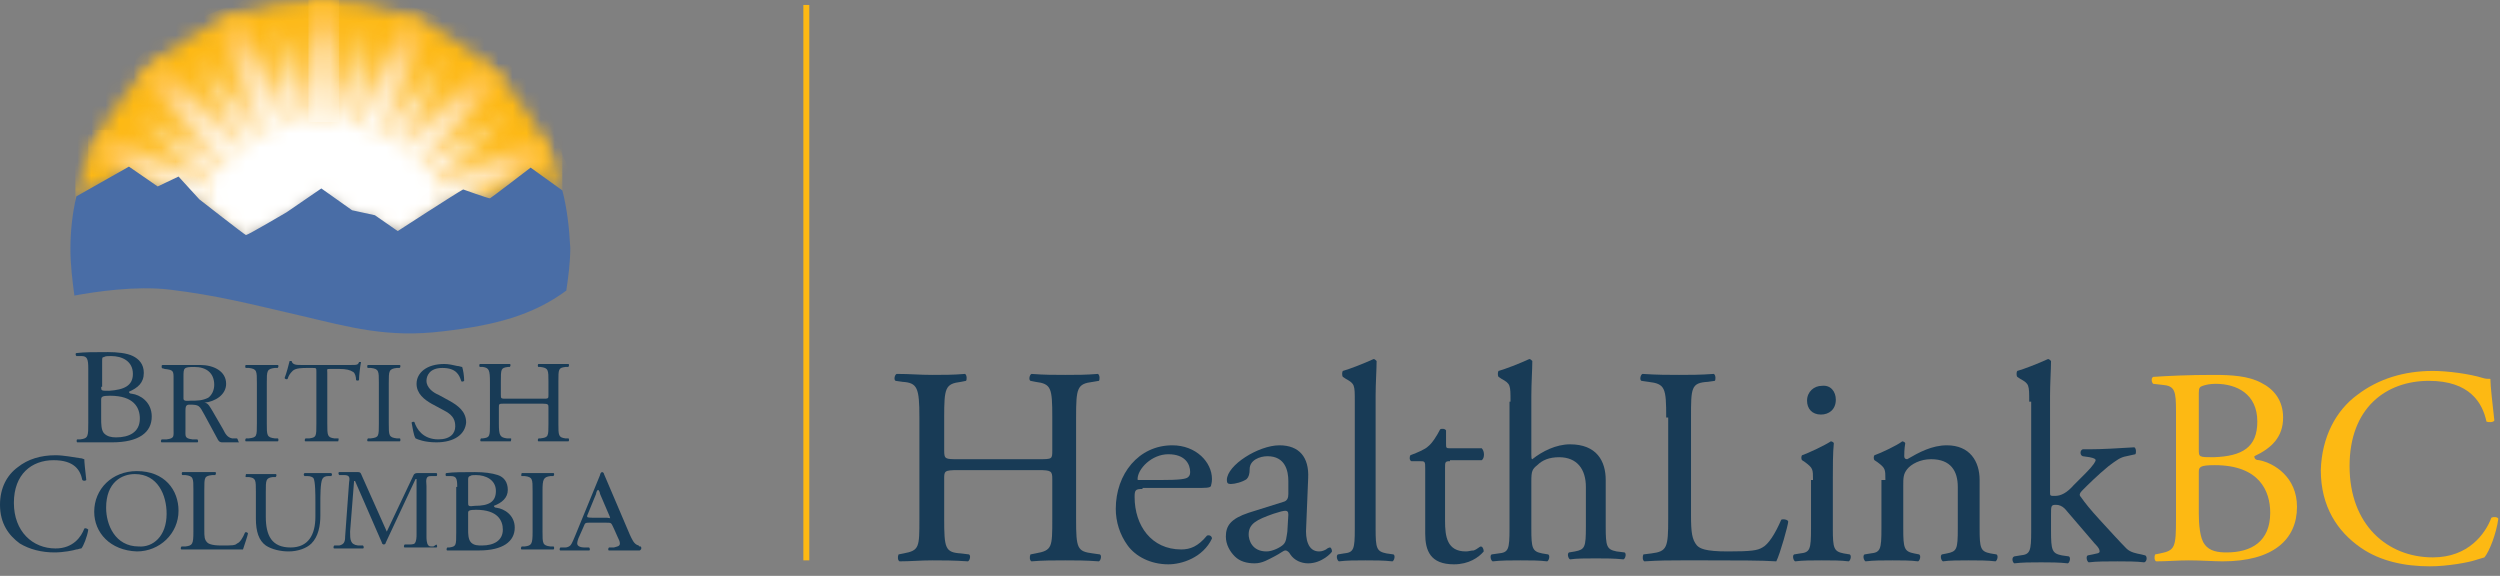 <svg width="178" height="41" viewBox="0 0 178 41" fill="none" xmlns="http://www.w3.org/2000/svg">
<rect x="0" y="0" width="178" height="41" fill="#808080" stroke="none"/>
<mask id="mask0_9030_76312" style="mask-type:luminance" maskUnits="userSpaceOnUse" x="5" y="0" width="36" height="17">
<path d="M5.367 14.123L9.109 12.005L11.157 13.488C11.157 13.488 12.358 12.923 12.64 12.781L14.123 14.335C14.123 14.335 17.372 16.877 17.442 16.877C17.513 16.877 20.337 15.253 20.337 15.253L22.809 13.558L24.998 15.112L26.622 15.465L28.246 16.595C28.246 16.595 32.271 13.911 32.907 13.629C32.907 13.629 34.672 14.264 34.814 14.264C34.955 14.264 37.709 12.075 37.709 12.075L40.039 13.77C38.274 5.861 31.212 0 22.809 0C14.264 0 7.062 6.073 5.367 14.123Z" fill="white"/>
</mask>
<g mask="url(#mask0_9030_76312)">
<path d="M40.039 0H5.367V16.877H40.039V0Z" fill="url(#paint0_radial_9030_76312)"/>
</g>
<mask id="mask1_9030_76312" style="mask-type:luminance" maskUnits="userSpaceOnUse" x="6" y="10" width="1" height="1">
<path d="M6.567 10.451C6.638 10.31 6.708 10.239 6.708 10.098C6.708 10.169 6.638 10.31 6.567 10.451Z" fill="white"/>
</mask>
<g mask="url(#mask1_9030_76312)">
<path d="M6.497 10.38L6.638 10.027L6.92 10.098L6.708 10.522L6.497 10.38Z" fill="url(#paint1_radial_9030_76312)"/>
</g>
<mask id="mask2_9030_76312" style="mask-type:luminance" maskUnits="userSpaceOnUse" x="21" y="0" width="4" height="9">
<path d="M21.961 0L22.385 8.686C22.597 8.686 22.809 8.686 23.021 8.686C23.162 8.686 23.374 8.686 23.515 8.686L24.151 0.071C23.656 1.57838e-08 23.233 0 22.809 0C22.526 0 22.244 0 21.961 0Z" fill="white"/>
</mask>
<g mask="url(#mask2_9030_76312)">
<path d="M24.151 0H21.961V8.686H24.151V0Z" fill="url(#paint2_radial_9030_76312)"/>
</g>
<mask id="mask3_9030_76312" style="mask-type:luminance" maskUnits="userSpaceOnUse" x="15" y="0" width="6" height="10">
<path d="M15.324 1.624L18.996 9.533C19.349 9.392 19.702 9.251 20.055 9.109L17.372 0.847C16.665 1.059 15.959 1.342 15.324 1.624Z" fill="white"/>
</mask>
<g mask="url(#mask3_9030_76312)">
<path d="M12.287 2.048L19.349 -0.777L23.021 8.333L15.959 11.228L12.287 2.048Z" fill="url(#paint3_radial_9030_76312)"/>
</g>
<mask id="mask4_9030_76312" style="mask-type:luminance" maskUnits="userSpaceOnUse" x="9" y="4" width="9" height="8">
<path d="M9.816 5.579L16.242 11.581C16.453 11.299 16.736 11.016 17.018 10.804L11.369 4.025C10.875 4.59 10.38 5.084 9.816 5.579Z" fill="white"/>
</mask>
<g mask="url(#mask4_9030_76312)">
<path d="M6.073 7.768L13.558 0.494L20.832 7.98L13.346 15.253L6.073 7.768Z" fill="url(#paint4_radial_9030_76312)"/>
</g>
<mask id="mask5_9030_76312" style="mask-type:luminance" maskUnits="userSpaceOnUse" x="6" y="9" width="9" height="6">
<path d="M6.285 11.228L14.547 14.406C14.688 14.053 14.829 13.7 14.97 13.417L7.203 9.251C6.92 9.816 6.426 10.734 6.285 11.228Z" fill="white"/>
</mask>
<g mask="url(#mask5_9030_76312)">
<path d="M14.97 9.251H6.285V14.406H14.97V9.251Z" fill="url(#paint5_radial_9030_76312)"/>
</g>
<mask id="mask6_9030_76312" style="mask-type:luminance" maskUnits="userSpaceOnUse" x="25" y="0" width="6" height="10">
<path d="M25.775 9.109C26.128 9.251 26.481 9.392 26.834 9.533L30.647 1.836C30.012 1.483 29.305 1.2 28.599 0.989L25.775 9.109Z" fill="white"/>
</mask>
<g mask="url(#mask6_9030_76312)">
<path d="M26.481 -0.706L33.613 2.189L29.941 11.228L22.809 8.333L26.481 -0.706Z" fill="url(#paint6_radial_9030_76312)"/>
</g>
<mask id="mask7_9030_76312" style="mask-type:luminance" maskUnits="userSpaceOnUse" x="28" y="4" width="8" height="8">
<path d="M28.811 10.804C29.094 11.016 29.376 11.299 29.588 11.581L35.943 5.861C35.449 5.296 34.955 4.802 34.39 4.378L28.811 10.804Z" fill="white"/>
</mask>
<g mask="url(#mask7_9030_76312)">
<path d="M32.271 0.777L39.615 7.838L32.483 15.182L25.139 8.05L32.271 0.777Z" fill="url(#paint7_radial_9030_76312)"/>
</g>
<mask id="mask8_9030_76312" style="mask-type:luminance" maskUnits="userSpaceOnUse" x="30" y="9" width="10" height="6">
<path d="M30.93 13.488C31.071 13.841 31.283 14.123 31.353 14.476L39.404 11.581C39.121 10.875 38.839 10.239 38.556 9.604L30.93 13.488Z" fill="white"/>
</mask>
<g mask="url(#mask8_9030_76312)">
<path d="M38.062 6.497L41.24 13.699L32.342 17.654L29.164 10.451L38.062 6.497Z" fill="url(#paint8_radial_9030_76312)"/>
</g>
<mask id="mask9_9030_76312" style="mask-type:luminance" maskUnits="userSpaceOnUse" x="9" y="1" width="28" height="16">
<path d="M24.363 8.686C23.868 8.615 23.445 8.545 22.95 8.545C22.456 8.545 21.891 8.615 21.397 8.686L19.702 1.412L20.761 8.827C19.843 9.039 18.996 9.392 18.148 9.886L13.841 3.743L17.654 10.239C16.877 10.804 16.242 11.44 15.677 12.146L9.251 7.98L15.324 12.64C14.971 13.205 14.688 13.77 14.476 14.335C15.253 14.9 17.513 16.736 17.583 16.736C17.654 16.736 20.479 15.112 20.479 15.112L22.95 13.417L25.139 14.97L26.763 15.324L28.388 16.453C28.388 16.453 30.224 15.253 31.565 14.335C31.353 13.7 31 13.134 30.647 12.57L36.65 7.909L30.294 12.005C29.729 11.228 29.023 10.592 28.246 10.027L31.989 3.601L27.611 9.886C26.834 9.392 25.916 9.039 24.998 8.827L26.128 1.412L24.363 8.686Z" fill="white"/>
</mask>
<g mask="url(#mask9_9030_76312)">
<path d="M36.579 1.412H9.251V16.877H36.579V1.412Z" fill="url(#paint9_radial_9030_76312)"/>
</g>
<path d="M6.285 26.269C6.285 25.563 6.214 25.351 5.79 25.351H5.437C5.367 25.28 5.367 25.139 5.437 25.139C6.002 25.069 6.708 25.069 7.697 25.069C8.333 25.069 9.039 25.139 9.462 25.351C9.886 25.563 10.239 25.916 10.239 26.552C10.239 27.258 9.816 27.611 9.18 27.893C9.18 27.964 9.251 28.035 9.392 28.035C9.957 28.105 10.804 28.599 10.804 29.659C10.804 30.788 9.886 31.495 7.98 31.495C7.697 31.495 7.132 31.495 6.708 31.495C6.214 31.495 5.861 31.495 5.508 31.495C5.437 31.495 5.437 31.283 5.508 31.283H5.72C6.285 31.212 6.285 31.071 6.285 30.082V26.269ZM7.203 27.54C7.203 27.823 7.203 27.823 7.768 27.823C8.827 27.752 9.462 27.47 9.462 26.622C9.462 25.704 8.686 25.351 7.909 25.351C7.697 25.351 7.485 25.351 7.415 25.422C7.273 25.422 7.273 25.492 7.273 25.704V27.54H7.203ZM7.203 29.8C7.203 30.153 7.203 30.647 7.415 30.859C7.626 31.071 7.909 31.142 8.262 31.142C9.18 31.142 9.957 30.788 9.957 29.8C9.957 29.023 9.533 28.176 7.838 28.176C7.273 28.176 7.203 28.246 7.203 28.458V29.8Z" fill="#183B56"/>
<path d="M18.29 27.258C18.29 26.41 18.29 26.269 17.724 26.198H17.513C17.442 26.198 17.442 25.987 17.513 25.987C17.936 25.987 18.29 25.987 18.642 25.987C18.996 25.987 19.349 25.987 19.772 25.987C19.843 25.987 19.843 26.128 19.772 26.198H19.561C18.996 26.269 18.996 26.41 18.996 27.258V30.153C18.996 31 18.996 31.142 19.561 31.212H19.772C19.843 31.212 19.843 31.424 19.772 31.424C19.349 31.424 18.996 31.424 18.642 31.424C18.29 31.424 17.936 31.424 17.513 31.424C17.442 31.424 17.442 31.283 17.513 31.212H17.724C18.29 31.142 18.29 31.071 18.29 30.153V27.258Z" fill="#183B56"/>
<path d="M23.303 30.153C23.303 31 23.303 31.142 23.797 31.212H24.08C24.151 31.212 24.08 31.424 24.08 31.424C23.586 31.424 23.303 31.424 22.95 31.424C22.597 31.424 22.315 31.424 21.75 31.424C21.679 31.424 21.679 31.283 21.75 31.212H22.032C22.526 31.142 22.526 31.071 22.526 30.153V26.481C22.526 26.198 22.526 26.198 22.244 26.198H21.891C21.538 26.198 21.044 26.198 20.832 26.41C20.62 26.622 20.549 26.763 20.479 26.975C20.408 27.046 20.267 26.975 20.267 26.905C20.408 26.552 20.549 25.987 20.62 25.704H20.761C20.832 25.987 21.114 25.987 21.467 25.987H24.927C25.422 25.987 25.492 25.987 25.563 25.775C25.634 25.775 25.704 25.775 25.704 25.775C25.634 26.128 25.563 26.763 25.563 27.046C25.563 27.116 25.351 27.116 25.351 27.046C25.351 26.834 25.28 26.552 25.139 26.481C24.927 26.34 24.645 26.269 24.151 26.269H23.515C23.233 26.269 23.303 26.269 23.303 26.552V30.153Z" fill="#183B56"/>
<path d="M26.975 27.258C26.975 26.41 26.975 26.269 26.41 26.198H26.198C26.128 26.198 26.128 25.987 26.198 25.987C26.622 25.987 26.975 25.987 27.328 25.987C27.681 25.987 28.035 25.987 28.458 25.987C28.529 25.987 28.529 26.128 28.458 26.198H28.246C27.681 26.269 27.681 26.41 27.681 27.258V30.153C27.681 31 27.681 31.142 28.246 31.212H28.458C28.529 31.212 28.529 31.424 28.458 31.424C28.035 31.424 27.681 31.424 27.328 31.424C26.975 31.424 26.622 31.424 26.198 31.424C26.128 31.424 26.128 31.283 26.198 31.212H26.41C26.975 31.142 26.975 31.071 26.975 30.153V27.258Z" fill="#183B56"/>
<path d="M31.071 31.495C30.224 31.495 29.729 31.283 29.588 31.212C29.447 31 29.376 30.435 29.305 30.082C29.376 30.012 29.517 30.012 29.517 30.082C29.659 30.506 30.082 31.283 31.212 31.283C32.06 31.283 32.413 30.859 32.413 30.365C32.413 30.012 32.342 29.588 31.636 29.235L30.718 28.741C30.224 28.458 29.659 28.034 29.659 27.328C29.659 26.552 30.365 25.916 31.636 25.916C31.918 25.916 32.271 25.987 32.554 26.057C32.695 26.057 32.836 26.128 32.907 26.128C32.978 26.34 33.048 26.763 33.048 27.116C32.978 27.187 32.836 27.187 32.836 27.116C32.695 26.693 32.483 26.198 31.495 26.198C30.577 26.198 30.365 26.763 30.365 27.116C30.365 27.611 30.859 27.964 31.212 28.105L31.989 28.529C32.624 28.882 33.189 29.305 33.189 30.082C33.119 30.93 32.342 31.495 31.071 31.495Z" fill="#183B56"/>
<path d="M35.943 28.741C35.52 28.741 35.52 28.741 35.52 29.023V30.153C35.52 31 35.59 31.142 36.085 31.212H36.367C36.438 31.212 36.367 31.424 36.367 31.424C35.873 31.424 35.59 31.424 35.237 31.424C34.884 31.424 34.531 31.424 34.249 31.424C34.178 31.424 34.178 31.283 34.249 31.212H34.39C34.884 31.142 34.884 31.071 34.884 30.153V27.187C34.884 26.34 34.813 26.198 34.39 26.128H34.178C34.107 26.128 34.107 25.916 34.178 25.916C34.602 25.916 34.884 25.916 35.308 25.916C35.661 25.916 35.943 25.916 36.296 25.916C36.367 25.916 36.367 26.057 36.296 26.128H36.155C35.661 26.198 35.661 26.269 35.661 27.187V28.105C35.661 28.387 35.661 28.387 36.085 28.387H38.627C39.05 28.387 39.05 28.387 39.05 28.105V27.187C39.05 26.34 39.05 26.198 38.486 26.128H38.344C38.274 26.128 38.274 25.916 38.344 25.916C38.768 25.916 39.05 25.916 39.404 25.916C39.757 25.916 40.039 25.916 40.463 25.916C40.533 25.916 40.533 26.057 40.463 26.128H40.251C39.757 26.198 39.757 26.269 39.757 27.187V30.153C39.757 31 39.757 31.142 40.251 31.212H40.463C40.533 31.212 40.533 31.424 40.463 31.424C40.039 31.424 39.757 31.424 39.404 31.424C39.05 31.424 38.697 31.424 38.344 31.424C38.274 31.424 38.274 31.283 38.344 31.212H38.486C39.05 31.142 39.05 31.071 39.05 30.153V29.023C39.05 28.811 39.05 28.741 38.627 28.741H35.943Z" fill="#183B56"/>
<path d="M1.271 33.26C1.977 32.695 2.895 32.413 3.954 32.413C4.519 32.413 5.226 32.554 5.72 32.624C5.861 32.624 5.932 32.695 6.002 32.695C6.002 32.907 6.073 33.542 6.144 34.178C6.073 34.249 5.932 34.249 5.861 34.178C5.72 33.472 5.296 32.766 3.813 32.766C2.26 32.766 0.989 33.754 0.989 35.802C0.989 37.85 2.33 39.05 3.954 39.05C5.226 39.05 5.79 38.203 6.002 37.638C6.073 37.568 6.214 37.638 6.285 37.709C6.214 38.203 5.932 38.909 5.79 39.05C5.649 39.05 5.579 39.121 5.437 39.121C5.226 39.192 4.519 39.333 3.884 39.333C2.966 39.333 2.118 39.121 1.412 38.697C0.636 38.133 0 37.285 0 35.943C0 34.743 0.494 33.825 1.271 33.26Z" fill="#183B56"/>
<path d="M6.708 36.438C6.708 34.814 7.98 33.542 9.745 33.542C11.722 33.542 12.711 34.884 12.711 36.367C12.711 37.991 11.369 39.262 9.745 39.262C7.838 39.192 6.708 37.921 6.708 36.438ZM11.863 36.579C11.863 35.237 11.228 33.754 9.604 33.754C8.686 33.754 7.556 34.319 7.556 36.155C7.556 37.356 8.191 38.909 9.886 38.909C10.875 38.98 11.863 38.203 11.863 36.579Z" fill="#183B56"/>
<path d="M22.456 35.732C22.456 35.237 22.456 34.249 22.315 34.037C22.244 33.966 22.103 33.896 21.891 33.896H21.679C21.608 33.825 21.608 33.754 21.679 33.684C22.032 33.684 22.315 33.684 22.668 33.684C23.021 33.684 23.303 33.684 23.586 33.684C23.656 33.754 23.656 33.825 23.586 33.896H23.374C23.162 33.896 23.021 33.966 22.95 34.107C22.809 34.39 22.809 35.308 22.809 35.802V36.72C22.809 37.426 22.668 38.203 22.173 38.697C21.82 39.05 21.185 39.262 20.549 39.262C19.984 39.262 19.349 39.121 18.925 38.839C18.431 38.486 18.219 37.85 18.219 36.932V35.025C18.219 34.178 18.219 34.037 17.725 33.966H17.513C17.442 33.966 17.513 33.825 17.513 33.754C17.936 33.754 18.219 33.754 18.572 33.754C18.925 33.754 19.207 33.754 19.631 33.754C19.702 33.754 19.702 33.896 19.631 33.966H19.419C18.925 34.037 18.925 34.178 18.925 35.025V36.791C18.925 38.133 19.349 38.98 20.69 38.98C21.962 38.98 22.456 38.062 22.456 36.791V35.732Z" fill="#183B56"/>
<path d="M32.554 34.672C32.554 34.037 32.483 33.896 32.059 33.896H31.777C31.706 33.896 31.706 33.684 31.777 33.684C32.271 33.613 32.977 33.613 33.825 33.613C34.46 33.613 35.025 33.684 35.449 33.825C35.873 33.966 36.155 34.319 36.155 34.884C36.155 35.449 35.731 35.802 35.166 36.014C35.166 36.085 35.237 36.155 35.378 36.155C35.873 36.226 36.649 36.65 36.649 37.568C36.649 38.556 35.802 39.192 34.107 39.192C33.825 39.192 33.331 39.192 32.977 39.192C32.554 39.192 32.201 39.192 31.848 39.192C31.777 39.192 31.777 39.05 31.848 38.98H31.989C32.483 38.909 32.483 38.839 32.483 37.921V34.672H32.554ZM33.331 35.802C33.331 36.014 33.331 36.085 33.825 36.014C34.813 36.014 35.308 35.732 35.308 34.955C35.308 34.178 34.602 33.825 33.895 33.825C33.684 33.825 33.542 33.825 33.472 33.896C33.401 33.896 33.331 33.966 33.331 34.107V35.802ZM33.331 37.709C33.331 37.991 33.331 38.415 33.542 38.627C33.754 38.839 34.037 38.839 34.319 38.839C35.166 38.839 35.802 38.486 35.802 37.709C35.802 37.073 35.449 36.297 33.895 36.297C33.401 36.297 33.331 36.367 33.331 36.508V37.709Z" fill="#183B56"/>
<path d="M16.877 31.212H16.665C16.595 31.212 16.595 31.212 16.524 31.212C16.171 31.142 16.03 30.859 15.889 30.577L15.112 29.235C14.97 29.023 14.829 28.67 14.547 28.67C15.324 28.599 16.1 28.105 16.1 27.328C16.1 26.41 15.182 25.987 14.264 25.987C13.699 25.987 13.205 25.987 12.64 25.987C12.358 25.987 11.934 25.987 11.652 25.987C11.51 25.987 11.51 25.987 11.51 26.128C11.51 26.269 11.581 26.198 11.722 26.269C12.358 26.34 12.358 26.41 12.358 26.975V30.577C12.358 31.071 12.428 31.212 11.863 31.283C11.863 31.283 11.793 31.283 11.722 31.283H11.51C11.44 31.353 11.44 31.495 11.51 31.495C11.652 31.495 11.863 31.495 11.863 31.495C12.146 31.495 12.428 31.495 12.781 31.495C13.064 31.495 13.346 31.495 13.699 31.495C13.77 31.495 13.911 31.495 14.053 31.495C14.123 31.495 14.123 31.353 14.053 31.283H13.841C13.77 31.283 13.699 31.283 13.699 31.283C13.134 31.212 13.205 31.071 13.205 30.577V29.235C13.205 29.164 13.205 28.953 13.276 28.882C13.346 28.811 13.417 28.811 13.488 28.811C14.194 28.811 14.194 28.882 14.547 29.517L15.465 31.212C15.536 31.353 15.606 31.495 15.818 31.495H16.665C16.736 31.495 16.877 31.495 17.018 31.495C16.948 31.424 16.948 31.283 16.877 31.212ZM13.558 28.529C13.417 28.529 13.064 28.599 13.064 28.387V26.834C13.064 26.198 13.064 26.128 13.841 26.128C14.688 26.128 15.253 26.552 15.253 27.399C15.253 27.752 15.112 28.105 14.829 28.317C14.406 28.529 14.053 28.529 13.558 28.529Z" fill="#183B56"/>
<path d="M13.77 34.884C13.77 34.037 13.77 33.896 13.205 33.825H12.993C12.923 33.825 12.923 33.613 12.993 33.613C13.488 33.613 13.77 33.613 14.194 33.613C14.547 33.613 14.829 33.613 15.324 33.613C15.394 33.613 15.394 33.754 15.324 33.825H15.112C14.547 33.896 14.547 33.966 14.547 34.884V37.709C14.547 38.203 14.547 38.415 14.759 38.627C14.829 38.697 15.041 38.839 15.747 38.839C16.524 38.839 16.736 38.839 16.877 38.697C17.089 38.627 17.301 38.274 17.442 37.921C17.513 37.85 17.654 37.921 17.654 37.991C17.654 38.062 17.372 38.909 17.301 39.121C16.807 39.121 15.959 39.121 15.041 39.121H14.123C13.77 39.121 13.488 39.121 12.923 39.121C12.852 39.121 12.852 38.98 12.923 38.909H13.205C13.7 38.839 13.77 38.768 13.77 37.85V34.884Z" fill="#183B56"/>
<path d="M37.921 34.955C37.921 34.107 37.921 33.966 37.356 33.896H37.144C37.073 33.896 37.144 33.684 37.144 33.684C37.568 33.684 37.921 33.684 38.274 33.684C38.627 33.684 38.909 33.684 39.404 33.684C39.474 33.684 39.474 33.825 39.404 33.896H39.192C38.697 33.966 38.627 34.107 38.627 34.955V37.85C38.627 38.697 38.627 38.839 39.192 38.909H39.404C39.474 38.909 39.474 39.121 39.404 39.121C38.98 39.121 38.627 39.121 38.274 39.121C37.921 39.121 37.568 39.121 37.144 39.121C37.073 39.121 37.073 38.98 37.144 38.909H37.356C37.85 38.839 37.921 38.768 37.921 37.85V34.955Z" fill="#183B56"/>
<path d="M30.859 38.909C30.788 38.909 30.718 38.909 30.718 38.909C30.647 38.909 30.577 38.909 30.506 38.839C30.365 38.697 30.365 38.344 30.365 38.203V34.602C30.365 34.461 30.294 34.107 30.435 33.966C30.506 33.896 30.647 33.896 30.718 33.896C30.788 33.896 30.788 33.896 30.859 33.896H31.071C31.142 33.896 31.142 33.684 31.071 33.684C30.93 33.684 30.859 33.684 30.718 33.684H29.729C29.659 33.684 29.517 33.684 29.447 33.825L27.54 37.85L25.775 33.896C25.704 33.754 25.704 33.613 25.492 33.613H24.504C24.433 33.613 24.292 33.613 24.151 33.613C24.08 33.613 24.08 33.754 24.151 33.825H24.362C24.433 33.825 24.504 33.825 24.504 33.825C24.857 33.825 24.927 33.966 24.857 34.319L24.574 38.203C24.574 38.556 24.504 38.768 24.151 38.839C24.151 38.839 24.08 38.839 24.009 38.839H23.797C23.727 38.909 23.727 39.05 23.797 39.05C23.939 39.05 24.151 39.05 24.151 39.05C24.362 39.05 24.574 39.05 24.786 39.05C24.998 39.05 25.21 39.05 25.492 39.05C25.563 39.05 25.704 39.05 25.845 39.05C25.916 39.05 25.916 38.909 25.845 38.839H25.634C25.563 38.839 25.492 38.839 25.492 38.839C24.927 38.768 24.927 38.415 24.927 37.85L25.21 34.249H25.28L27.187 38.627C27.187 38.697 27.258 38.768 27.328 38.768C27.399 38.768 27.47 38.697 27.47 38.627L29.588 34.107H29.659V38.062C29.659 38.203 29.659 38.556 29.517 38.697C29.447 38.768 29.164 38.768 29.164 38.768C29.094 38.768 29.094 38.768 29.023 38.768H28.811C28.741 38.839 28.741 38.98 28.811 38.98C28.952 38.98 29.164 38.98 29.164 38.98C29.447 38.98 29.8 38.98 30.082 38.98C30.294 38.98 30.718 38.98 30.718 38.98C30.788 38.98 30.93 38.98 31.071 38.98C31.142 38.98 31.142 38.839 31.071 38.768L30.859 38.909Z" fill="#183B56"/>
<path d="M45.618 38.909C45.547 38.909 45.477 38.909 45.477 38.839C45.123 38.768 44.982 38.344 44.841 38.062L43.005 33.754C43.005 33.684 42.934 33.613 42.864 33.613C42.793 33.613 42.723 33.754 42.723 33.825L40.957 38.133C40.887 38.274 40.745 38.697 40.604 38.839C40.533 38.909 40.392 38.98 40.251 38.98C40.251 38.98 40.18 38.98 40.11 38.98H39.898C39.827 39.05 39.827 39.192 39.898 39.192C40.039 39.192 40.251 39.192 40.251 39.192C40.463 39.192 40.745 39.192 40.957 39.192C41.169 39.192 41.381 39.192 41.593 39.192C41.593 39.192 41.805 39.192 41.946 39.192C42.016 39.192 42.016 39.05 41.946 38.98H41.734C41.663 38.98 41.593 38.98 41.593 38.98C41.381 38.98 41.098 38.909 41.098 38.697C41.098 38.556 41.169 38.344 41.24 38.203L41.522 37.568C41.663 37.285 41.593 37.215 41.946 37.215H43.146C43.57 37.215 43.499 37.215 43.711 37.638L43.994 38.274C44.064 38.415 44.135 38.556 44.135 38.697C44.135 38.909 43.923 38.909 43.711 38.98C43.711 38.98 43.641 38.98 43.57 38.98H43.358C43.288 39.05 43.288 39.192 43.358 39.192C43.499 39.192 43.711 39.192 43.711 39.192C43.994 39.192 44.206 39.192 44.488 39.192C44.77 39.192 45.123 39.192 45.406 39.192C45.477 39.192 45.406 39.192 45.547 39.192C45.688 39.121 45.688 38.98 45.618 38.909ZM43.217 36.861H42.158C42.087 36.861 41.805 36.861 41.805 36.791V36.72L42.44 35.167C42.44 35.096 42.511 34.884 42.581 34.884C42.652 34.884 42.723 35.096 42.723 35.167L43.358 36.65C43.358 36.65 43.429 36.791 43.429 36.861C43.499 36.932 43.288 36.861 43.217 36.861Z" fill="#183B56"/>
<path d="M40.039 13.558L37.779 11.934C37.779 11.934 35.025 14.053 34.884 14.123C34.743 14.123 32.977 13.488 32.977 13.488C32.342 13.841 28.317 16.453 28.317 16.453L26.693 15.324L25.069 14.97L22.879 13.417L20.408 15.112C20.408 15.112 17.654 16.736 17.513 16.736C17.442 16.736 14.194 14.194 14.194 14.194L12.711 12.57C12.428 12.711 11.228 13.276 11.228 13.276L9.18 11.863L5.437 13.982C5.155 15.182 5.014 16.453 5.014 17.724C5.014 18.854 5.155 19.984 5.296 21.044C6.85 20.761 9.674 20.337 12.075 20.62C15.535 21.044 17.654 21.608 21.326 22.456C24.927 23.303 27.611 24.08 31.565 23.586C35.237 23.162 37.921 22.456 40.322 20.69C40.463 19.702 40.604 18.713 40.604 17.654C40.533 16.312 40.392 14.9 40.039 13.558Z" fill="#496DA6"/>
<path d="M57.622 0.353H57.199V39.898H57.622V0.353Z" fill="#FDB913"/>
<path d="M68.215 33.472C67.226 33.472 67.226 33.542 67.226 34.107V36.932C67.226 39.05 67.297 39.333 68.427 39.404L68.992 39.474C69.133 39.545 69.062 39.898 68.921 39.968C67.862 39.898 67.156 39.898 66.379 39.898C65.531 39.898 64.825 39.968 64.048 39.968C63.907 39.898 63.907 39.615 63.978 39.474L64.331 39.404C65.461 39.192 65.461 38.98 65.461 36.932V29.729C65.461 27.611 65.32 27.258 64.26 27.187L63.766 27.116C63.625 27.046 63.695 26.693 63.837 26.622C64.825 26.622 65.461 26.693 66.379 26.693C67.156 26.693 67.862 26.693 68.709 26.622C68.85 26.693 68.85 27.046 68.78 27.116L68.427 27.187C67.297 27.328 67.226 27.611 67.226 29.729V32.06C67.226 32.695 67.297 32.695 68.215 32.695H73.935C74.923 32.695 74.923 32.695 74.923 32.06V29.729C74.923 27.611 74.853 27.328 73.723 27.187L73.37 27.116C73.228 27.046 73.299 26.693 73.44 26.622C74.358 26.693 75.064 26.693 75.841 26.693C76.618 26.693 77.324 26.693 78.171 26.622C78.313 26.693 78.313 27.046 78.242 27.116L77.819 27.187C76.689 27.328 76.618 27.611 76.618 29.729V36.932C76.618 39.05 76.689 39.262 77.819 39.404L78.313 39.474C78.454 39.545 78.383 39.898 78.242 39.968C77.254 39.898 76.618 39.898 75.841 39.898C74.994 39.898 74.288 39.898 73.44 39.968C73.299 39.898 73.299 39.615 73.37 39.474L73.723 39.404C74.923 39.192 74.923 38.98 74.923 36.932V34.107C74.923 33.542 74.853 33.472 73.935 33.472H68.215Z" fill="#183B56"/>
<path d="M81.349 34.814C80.855 34.814 80.784 34.884 80.784 35.379C80.784 37.426 81.985 39.121 84.103 39.121C84.739 39.121 85.304 38.909 85.939 38.133C86.151 38.062 86.292 38.203 86.292 38.344C85.657 39.686 84.174 40.18 83.185 40.18C81.914 40.18 80.855 39.615 80.29 38.839C79.725 38.062 79.443 37.144 79.443 36.226C79.443 33.754 81.067 31.706 83.468 31.706C85.162 31.706 86.292 32.907 86.292 34.107C86.292 34.39 86.222 34.531 86.222 34.602C86.151 34.743 85.869 34.743 85.021 34.743H81.349V34.814ZM82.55 34.178C84.033 34.178 84.456 34.107 84.598 33.966C84.668 33.896 84.739 33.825 84.739 33.613C84.739 33.048 84.386 32.342 83.185 32.342C81.985 32.342 80.996 33.401 80.996 34.107C80.996 34.178 80.996 34.178 81.137 34.178H82.55Z" fill="#183B56"/>
<path d="M91.377 35.732C91.659 35.661 91.73 35.449 91.73 35.167V34.249C91.73 33.542 91.518 32.483 90.247 32.483C89.682 32.483 88.976 32.766 88.976 33.401C88.976 33.754 88.905 33.966 88.764 34.107C88.481 34.319 87.916 34.461 87.634 34.461C87.422 34.461 87.352 34.39 87.352 34.178C87.352 33.119 89.611 31.706 91.094 31.706C92.507 31.706 93.213 32.554 93.142 34.037L93.001 37.497C92.93 38.415 93.142 39.262 93.919 39.262C94.131 39.262 94.272 39.192 94.413 39.121C94.484 39.05 94.625 38.98 94.696 38.98C94.766 38.98 94.837 39.121 94.837 39.262C94.837 39.333 94.131 40.11 93.142 40.11C92.648 40.11 92.153 39.898 91.871 39.474C91.8 39.333 91.659 39.192 91.518 39.192C91.377 39.192 91.165 39.404 90.741 39.615C90.317 39.827 89.894 40.11 89.329 40.11C88.764 40.11 88.27 39.968 87.916 39.615C87.564 39.262 87.281 38.768 87.281 38.203C87.281 37.426 87.634 36.932 88.905 36.508L91.377 35.732ZM90.176 39.262C90.6 39.262 91.165 38.98 91.377 38.768C91.589 38.556 91.589 38.274 91.659 37.85L91.73 36.65C91.73 36.438 91.659 36.367 91.518 36.367C91.377 36.367 91.094 36.438 90.671 36.579C89.47 37.003 88.905 37.285 88.905 38.062C88.905 38.415 89.117 39.262 90.176 39.262Z" fill="#183B56"/>
<path d="M97.944 37.638C97.944 39.051 98.015 39.262 98.721 39.404L99.215 39.474C99.356 39.545 99.286 39.898 99.144 39.969C98.509 39.898 97.873 39.898 97.238 39.898C96.532 39.898 95.896 39.898 95.331 39.969C95.19 39.898 95.119 39.545 95.261 39.474L95.684 39.404C96.39 39.333 96.461 39.121 96.461 37.638V28.599C96.461 27.399 96.461 27.328 95.826 26.975L95.614 26.834C95.543 26.763 95.543 26.481 95.614 26.41C96.108 26.269 97.026 25.916 97.803 25.563C97.873 25.563 97.944 25.634 98.015 25.704C98.015 26.269 97.944 27.328 97.944 28.176V37.638Z" fill="#183B56"/>
<path d="M103.24 32.836C102.887 32.836 102.887 32.907 102.887 33.331V37.073C102.887 38.203 103.028 39.262 104.37 39.262C104.582 39.262 104.723 39.192 104.935 39.192C105.147 39.121 105.359 38.909 105.429 38.909C105.57 38.909 105.641 39.121 105.641 39.262C105.288 39.686 104.582 40.18 103.523 40.18C101.828 40.18 101.475 39.192 101.475 37.991V33.401C101.475 32.836 101.475 32.836 101.051 32.836H100.486C100.345 32.766 100.345 32.554 100.416 32.413C100.98 32.201 101.475 31.989 101.687 31.777C101.969 31.565 102.322 31 102.534 30.577C102.605 30.506 102.887 30.506 102.958 30.647V31.565C102.958 31.918 102.958 31.918 103.311 31.918H105.5C105.712 32.13 105.712 32.624 105.5 32.766H103.24V32.836Z" fill="#183B56"/>
<path d="M107.548 28.599C107.548 27.399 107.548 27.328 106.912 26.975L106.7 26.834C106.63 26.763 106.63 26.481 106.7 26.41C107.195 26.269 108.113 25.916 108.889 25.563C108.96 25.563 109.031 25.634 109.101 25.704C109.101 26.269 109.031 27.328 109.031 28.176V32.342C109.031 32.554 109.031 32.695 109.101 32.695C109.807 32.13 110.796 31.636 111.785 31.636C113.691 31.636 114.327 32.836 114.327 34.178V37.497C114.327 38.909 114.397 39.121 115.104 39.262L115.669 39.333C115.81 39.404 115.739 39.757 115.598 39.827C114.892 39.757 114.327 39.757 113.621 39.757C112.915 39.757 112.279 39.757 111.785 39.827C111.643 39.757 111.573 39.404 111.714 39.333L112.138 39.262C112.844 39.121 112.915 38.98 112.915 37.497V34.672C112.915 33.401 112.279 32.554 111.008 32.554C110.302 32.554 109.807 32.766 109.454 33.119C109.101 33.401 109.031 33.542 109.031 34.249V37.638C109.031 39.051 109.101 39.262 109.807 39.404L110.231 39.474C110.372 39.545 110.302 39.898 110.16 39.969C109.596 39.898 108.96 39.898 108.254 39.898C107.548 39.898 106.912 39.898 106.277 39.969C106.135 39.898 106.065 39.545 106.206 39.474L106.7 39.404C107.406 39.333 107.477 39.121 107.477 37.638V28.599H107.548Z" fill="#183B56"/>
<path d="M118.634 29.729C118.634 27.611 118.564 27.328 117.363 27.187L116.869 27.116C116.728 27.046 116.798 26.693 116.94 26.622C118.069 26.693 118.705 26.693 119.552 26.693C120.329 26.693 121.035 26.693 122.024 26.622C122.165 26.693 122.165 27.046 122.095 27.116L121.6 27.187C120.4 27.258 120.4 27.611 120.4 29.729V36.65C120.4 37.921 120.47 38.415 120.823 38.839C121.035 39.05 121.388 39.262 123.013 39.262C124.707 39.262 125.131 39.192 125.484 38.98C125.908 38.768 126.402 37.991 126.826 37.003C126.967 36.932 127.32 37.003 127.32 37.144C127.32 37.356 126.755 39.404 126.473 39.968C125.484 39.898 123.577 39.898 121.53 39.898H119.694C118.846 39.898 118.211 39.898 117.081 39.968C116.94 39.898 116.94 39.615 117.01 39.474L117.575 39.404C118.705 39.262 118.776 38.98 118.776 36.932V29.729H118.634Z" fill="#183B56"/>
<path d="M129.086 34.178C129.086 33.401 129.086 33.331 128.521 32.907L128.309 32.766C128.238 32.695 128.238 32.483 128.309 32.413C128.732 32.271 129.933 31.706 130.357 31.424C130.427 31.424 130.568 31.495 130.568 31.565C130.498 32.271 130.498 33.189 130.498 34.037V37.638C130.498 39.05 130.568 39.262 131.275 39.404L131.698 39.474C131.84 39.545 131.769 39.898 131.628 39.968C131.063 39.898 130.427 39.898 129.721 39.898C129.015 39.898 128.379 39.898 127.814 39.968C127.673 39.898 127.603 39.545 127.744 39.474L128.168 39.404C128.874 39.333 128.944 39.121 128.944 37.638V34.178H129.086ZM130.71 28.458C130.71 29.164 130.215 29.517 129.65 29.517C129.015 29.517 128.662 29.094 128.662 28.529C128.662 27.893 129.156 27.47 129.721 27.47C130.357 27.399 130.71 27.893 130.71 28.458Z" fill="#183B56"/>
<path d="M134.24 34.178C134.24 33.401 134.24 33.331 133.676 32.907L133.464 32.766C133.393 32.695 133.393 32.483 133.464 32.413C133.887 32.271 135.088 31.706 135.441 31.424C135.512 31.424 135.653 31.495 135.653 31.565C135.582 31.989 135.582 32.342 135.582 32.483C135.582 32.624 135.653 32.695 135.794 32.695C136.641 32.201 137.559 31.706 138.619 31.706C140.243 31.706 140.949 32.836 140.949 34.178V37.638C140.949 39.05 141.02 39.262 141.726 39.404L142.149 39.474C142.291 39.545 142.22 39.898 142.079 39.968C141.514 39.898 140.878 39.898 140.172 39.898C139.466 39.898 138.83 39.898 138.336 39.968C138.195 39.898 138.124 39.545 138.266 39.474L138.619 39.404C139.325 39.262 139.395 39.121 139.395 37.638V34.672C139.395 33.542 138.901 32.695 137.489 32.695C136.712 32.695 136.076 33.048 135.794 33.401C135.512 33.754 135.512 34.037 135.512 34.602V37.638C135.512 39.05 135.582 39.262 136.288 39.404L136.641 39.474C136.783 39.545 136.712 39.898 136.571 39.968C136.006 39.898 135.441 39.898 134.735 39.898C134.029 39.898 133.393 39.898 132.828 39.968C132.687 39.898 132.616 39.545 132.758 39.474L133.181 39.404C133.887 39.333 133.958 39.121 133.958 37.638V34.178H134.24Z" fill="#183B56"/>
<path d="M144.48 28.599C144.48 27.399 144.48 27.328 143.844 26.975L143.632 26.834C143.562 26.763 143.562 26.481 143.632 26.41C144.127 26.269 145.045 25.916 145.821 25.563C145.892 25.563 145.963 25.634 146.033 25.704C146.033 26.269 145.963 27.328 145.963 28.176V35.026C145.963 35.308 145.963 35.308 146.316 35.308C146.739 35.308 147.163 35.096 147.657 34.531L148.505 33.684C149.07 33.119 149.211 32.836 149.211 32.766C149.211 32.695 149.14 32.624 148.787 32.554L148.293 32.483C148.081 32.413 148.081 32.06 148.293 31.989H148.787C149.635 31.989 150.835 31.918 151.965 31.848C152.106 31.918 152.106 32.271 152.036 32.342L151.4 32.483C150.976 32.554 150.694 32.766 150.129 33.19C149.352 33.825 148.646 34.531 148.293 34.884C148.081 35.096 148.01 35.237 148.152 35.379C148.505 35.873 148.787 36.226 149.493 37.003C150.27 37.85 150.976 38.627 151.4 39.051C151.682 39.333 152.106 39.404 152.459 39.474L152.742 39.545C152.883 39.615 152.883 39.969 152.671 40.039C152.106 39.969 151.4 39.969 150.764 39.969C149.988 39.969 149.282 39.969 148.717 40.039C148.575 39.969 148.505 39.615 148.646 39.545L148.999 39.474C149.282 39.404 149.493 39.404 149.493 39.262C149.493 39.121 149.423 38.98 149.14 38.697L147.022 36.226C146.81 36.014 146.598 35.944 146.386 35.944C146.033 35.944 146.033 36.014 146.033 36.65V37.779C146.033 39.192 146.104 39.404 146.81 39.545L147.304 39.615C147.446 39.686 147.375 40.039 147.234 40.11C146.598 40.039 145.963 40.039 145.327 40.039C144.621 40.039 143.985 40.039 143.42 40.11C143.279 40.039 143.209 39.686 143.42 39.615L143.844 39.545C144.55 39.474 144.621 39.262 144.621 37.779V28.599H144.48Z" fill="#183B56"/>
<path d="M154.931 29.305C154.931 27.823 154.86 27.47 153.942 27.399L153.307 27.328C153.165 27.187 153.165 26.905 153.307 26.834C154.366 26.763 155.778 26.693 157.614 26.693C158.885 26.693 160.086 26.763 161.004 27.258C161.851 27.681 162.557 28.458 162.557 29.729C162.557 31.142 161.71 31.918 160.51 32.483C160.51 32.695 160.651 32.766 160.863 32.766C161.922 32.977 163.546 33.966 163.546 36.085C163.546 38.415 161.851 39.968 158.25 39.968C157.685 39.968 156.696 39.898 155.849 39.898C155.001 39.898 154.295 39.968 153.519 39.968C153.377 39.898 153.377 39.615 153.448 39.474L153.801 39.404C154.86 39.192 154.931 38.98 154.931 36.932V29.305ZM156.555 31.989C156.555 32.554 156.555 32.554 157.614 32.554C159.662 32.483 160.721 31.848 160.721 30.012C160.721 28.034 159.238 27.328 157.756 27.328C157.332 27.328 157.049 27.399 156.838 27.47C156.626 27.54 156.555 27.611 156.555 27.964V31.989ZM156.555 36.579C156.555 37.285 156.626 38.344 156.979 38.768C157.332 39.262 157.967 39.333 158.532 39.333C160.298 39.333 161.639 38.556 161.639 36.508C161.639 34.955 160.863 33.119 157.685 33.119C156.626 33.119 156.555 33.26 156.555 33.613V36.579Z" fill="#FDB913"/>
<path d="M167.854 28.105C169.336 26.975 171.172 26.41 173.22 26.41C174.28 26.41 175.833 26.622 176.751 26.905C176.963 26.975 177.104 26.975 177.316 26.975C177.316 27.47 177.457 28.67 177.598 29.941C177.528 30.082 177.175 30.082 177.034 30.012C176.751 28.67 175.833 27.116 172.938 27.116C169.901 27.116 167.289 29.023 167.289 33.189C167.289 37.356 169.972 39.686 173.22 39.686C175.762 39.686 176.963 37.991 177.387 36.861C177.528 36.791 177.81 36.791 177.881 36.932C177.74 37.991 177.245 39.262 176.892 39.686C176.68 39.757 176.398 39.827 176.186 39.898C175.762 40.039 174.28 40.322 173.008 40.322C171.243 40.322 169.478 39.969 168.065 38.98C166.441 37.85 165.241 36.085 165.241 33.472C165.311 31.142 166.3 29.235 167.854 28.105Z" fill="#FDB913"/>
<defs>
<radialGradient id="paint0_radial_9030_76312" cx="0" cy="0" r="1" gradientUnits="userSpaceOnUse" gradientTransform="translate(22.742 16.794) scale(17.341 17.341)">
<stop stop-color="white"/>
<stop offset="0.109" stop-color="#FFFEFB"/>
<stop offset="0.225" stop-color="#FFF9EE"/>
<stop offset="0.343" stop-color="#FFF2D9"/>
<stop offset="0.463" stop-color="#FFE8BB"/>
<stop offset="0.584" stop-color="#FFDB96"/>
<stop offset="0.6" stop-color="#FFD990"/>
<stop offset="0.605" stop-color="#FFD88C"/>
<stop offset="0.66" stop-color="#FECE67"/>
<stop offset="0.718" stop-color="#FEC649"/>
<stop offset="0.778" stop-color="#FDC031"/>
<stop offset="0.842" stop-color="#FDBB20"/>
<stop offset="0.912" stop-color="#FDB916"/>
<stop offset="1" stop-color="#FDB813"/>
</radialGradient>
<radialGradient id="paint1_radial_9030_76312" cx="0" cy="0" r="1" gradientUnits="userSpaceOnUse" gradientTransform="translate(22.258 17.524) rotate(-66.003) scale(24.639 26.945)">
<stop stop-color="white"/>
<stop offset="0.53" stop-color="white"/>
<stop offset="0.77" stop-color="#FFDFA4"/>
<stop offset="0.799" stop-color="#FFDA95"/>
<stop offset="0.855" stop-color="#FFCE6E"/>
<stop offset="0.88" stop-color="#FFC85B"/>
<stop offset="0.905" stop-color="#FFC54E"/>
<stop offset="0.965" stop-color="#FEBF34"/>
<stop offset="1" stop-color="#FEBD2A"/>
</radialGradient>
<radialGradient id="paint2_radial_9030_76312" cx="0" cy="0" r="1" gradientUnits="userSpaceOnUse" gradientTransform="translate(22.793 17.754) scale(16.249 17.769)">
<stop stop-color="white"/>
<stop offset="0.53" stop-color="white"/>
<stop offset="0.77" stop-color="#FFDFA4"/>
<stop offset="0.799" stop-color="#FFDA95"/>
<stop offset="0.855" stop-color="#FFCE6E"/>
<stop offset="0.88" stop-color="#FFC85B"/>
<stop offset="0.905" stop-color="#FFC54E"/>
<stop offset="0.965" stop-color="#FEBF34"/>
<stop offset="1" stop-color="#FEBD2A"/>
</radialGradient>
<radialGradient id="paint3_radial_9030_76312" cx="0" cy="0" r="1" gradientUnits="userSpaceOnUse" gradientTransform="translate(22.797 17.76) rotate(-22.002) scale(16.273 17.795)">
<stop stop-color="white"/>
<stop offset="0.53" stop-color="white"/>
<stop offset="0.77" stop-color="#FFDFA4"/>
<stop offset="0.799" stop-color="#FFDA95"/>
<stop offset="0.855" stop-color="#FFCE6E"/>
<stop offset="0.88" stop-color="#FFC85B"/>
<stop offset="0.905" stop-color="#FFC54E"/>
<stop offset="0.965" stop-color="#FEBF34"/>
<stop offset="1" stop-color="#FEBD2A"/>
</radialGradient>
<radialGradient id="paint4_radial_9030_76312" cx="0" cy="0" r="1" gradientUnits="userSpaceOnUse" gradientTransform="translate(22.789 17.76) rotate(-44) scale(16.274 17.797)">
<stop stop-color="white"/>
<stop offset="0.53" stop-color="white"/>
<stop offset="0.77" stop-color="#FFDFA4"/>
<stop offset="0.799" stop-color="#FFDA95"/>
<stop offset="0.855" stop-color="#FFCE6E"/>
<stop offset="0.88" stop-color="#FFC85B"/>
<stop offset="0.905" stop-color="#FFC54E"/>
<stop offset="0.965" stop-color="#FEBF34"/>
<stop offset="1" stop-color="#FEBD2A"/>
</radialGradient>
<radialGradient id="paint5_radial_9030_76312" cx="0" cy="0" r="1" gradientUnits="userSpaceOnUse" gradientTransform="translate(22.792 17.754) scale(17.784 17.784)">
<stop stop-color="white"/>
<stop offset="0.53" stop-color="white"/>
<stop offset="0.77" stop-color="#FFDFA4"/>
<stop offset="0.799" stop-color="#FFDA95"/>
<stop offset="0.855" stop-color="#FFCE6E"/>
<stop offset="0.88" stop-color="#FFC85B"/>
<stop offset="0.905" stop-color="#FFC54E"/>
<stop offset="0.965" stop-color="#FEBF34"/>
<stop offset="1" stop-color="#FEBD2A"/>
</radialGradient>
<radialGradient id="paint6_radial_9030_76312" cx="0" cy="0" r="1" gradientUnits="userSpaceOnUse" gradientTransform="translate(22.802 17.751) rotate(22.002) scale(16.259 17.779)">
<stop stop-color="white"/>
<stop offset="0.53" stop-color="white"/>
<stop offset="0.77" stop-color="#FFDFA4"/>
<stop offset="0.799" stop-color="#FFDA95"/>
<stop offset="0.855" stop-color="#FFCE6E"/>
<stop offset="0.88" stop-color="#FFC85B"/>
<stop offset="0.905" stop-color="#FFC54E"/>
<stop offset="0.965" stop-color="#FEBF34"/>
<stop offset="1" stop-color="#FEBD2A"/>
</radialGradient>
<radialGradient id="paint7_radial_9030_76312" cx="0" cy="0" r="1" gradientUnits="userSpaceOnUse" gradientTransform="translate(22.791 17.756) rotate(44.001) scale(16.224 17.741)">
<stop stop-color="white"/>
<stop offset="0.53" stop-color="white"/>
<stop offset="0.77" stop-color="#FFDFA4"/>
<stop offset="0.799" stop-color="#FFDA95"/>
<stop offset="0.855" stop-color="#FFCE6E"/>
<stop offset="0.88" stop-color="#FFC85B"/>
<stop offset="0.905" stop-color="#FFC54E"/>
<stop offset="0.965" stop-color="#FEBF34"/>
<stop offset="1" stop-color="#FEBD2A"/>
</radialGradient>
<radialGradient id="paint8_radial_9030_76312" cx="0" cy="0" r="1" gradientUnits="userSpaceOnUse" gradientTransform="translate(22.782 17.751) rotate(66.003) scale(16.201 17.717)">
<stop stop-color="white"/>
<stop offset="0.53" stop-color="white"/>
<stop offset="0.77" stop-color="#FFDFA4"/>
<stop offset="0.799" stop-color="#FFDA95"/>
<stop offset="0.855" stop-color="#FFCE6E"/>
<stop offset="0.88" stop-color="#FFC85B"/>
<stop offset="0.905" stop-color="#FFC54E"/>
<stop offset="0.965" stop-color="#FEBF34"/>
<stop offset="1" stop-color="#FEBD2A"/>
</radialGradient>
<radialGradient id="paint9_radial_9030_76312" cx="0" cy="0" r="1" gradientUnits="userSpaceOnUse" gradientTransform="translate(22.755 17.754) scale(17.772 17.772)">
<stop stop-color="white"/>
<stop offset="0.72" stop-color="white"/>
<stop offset="1" stop-color="#FFE6BA"/>
</radialGradient>
</defs>
</svg>
